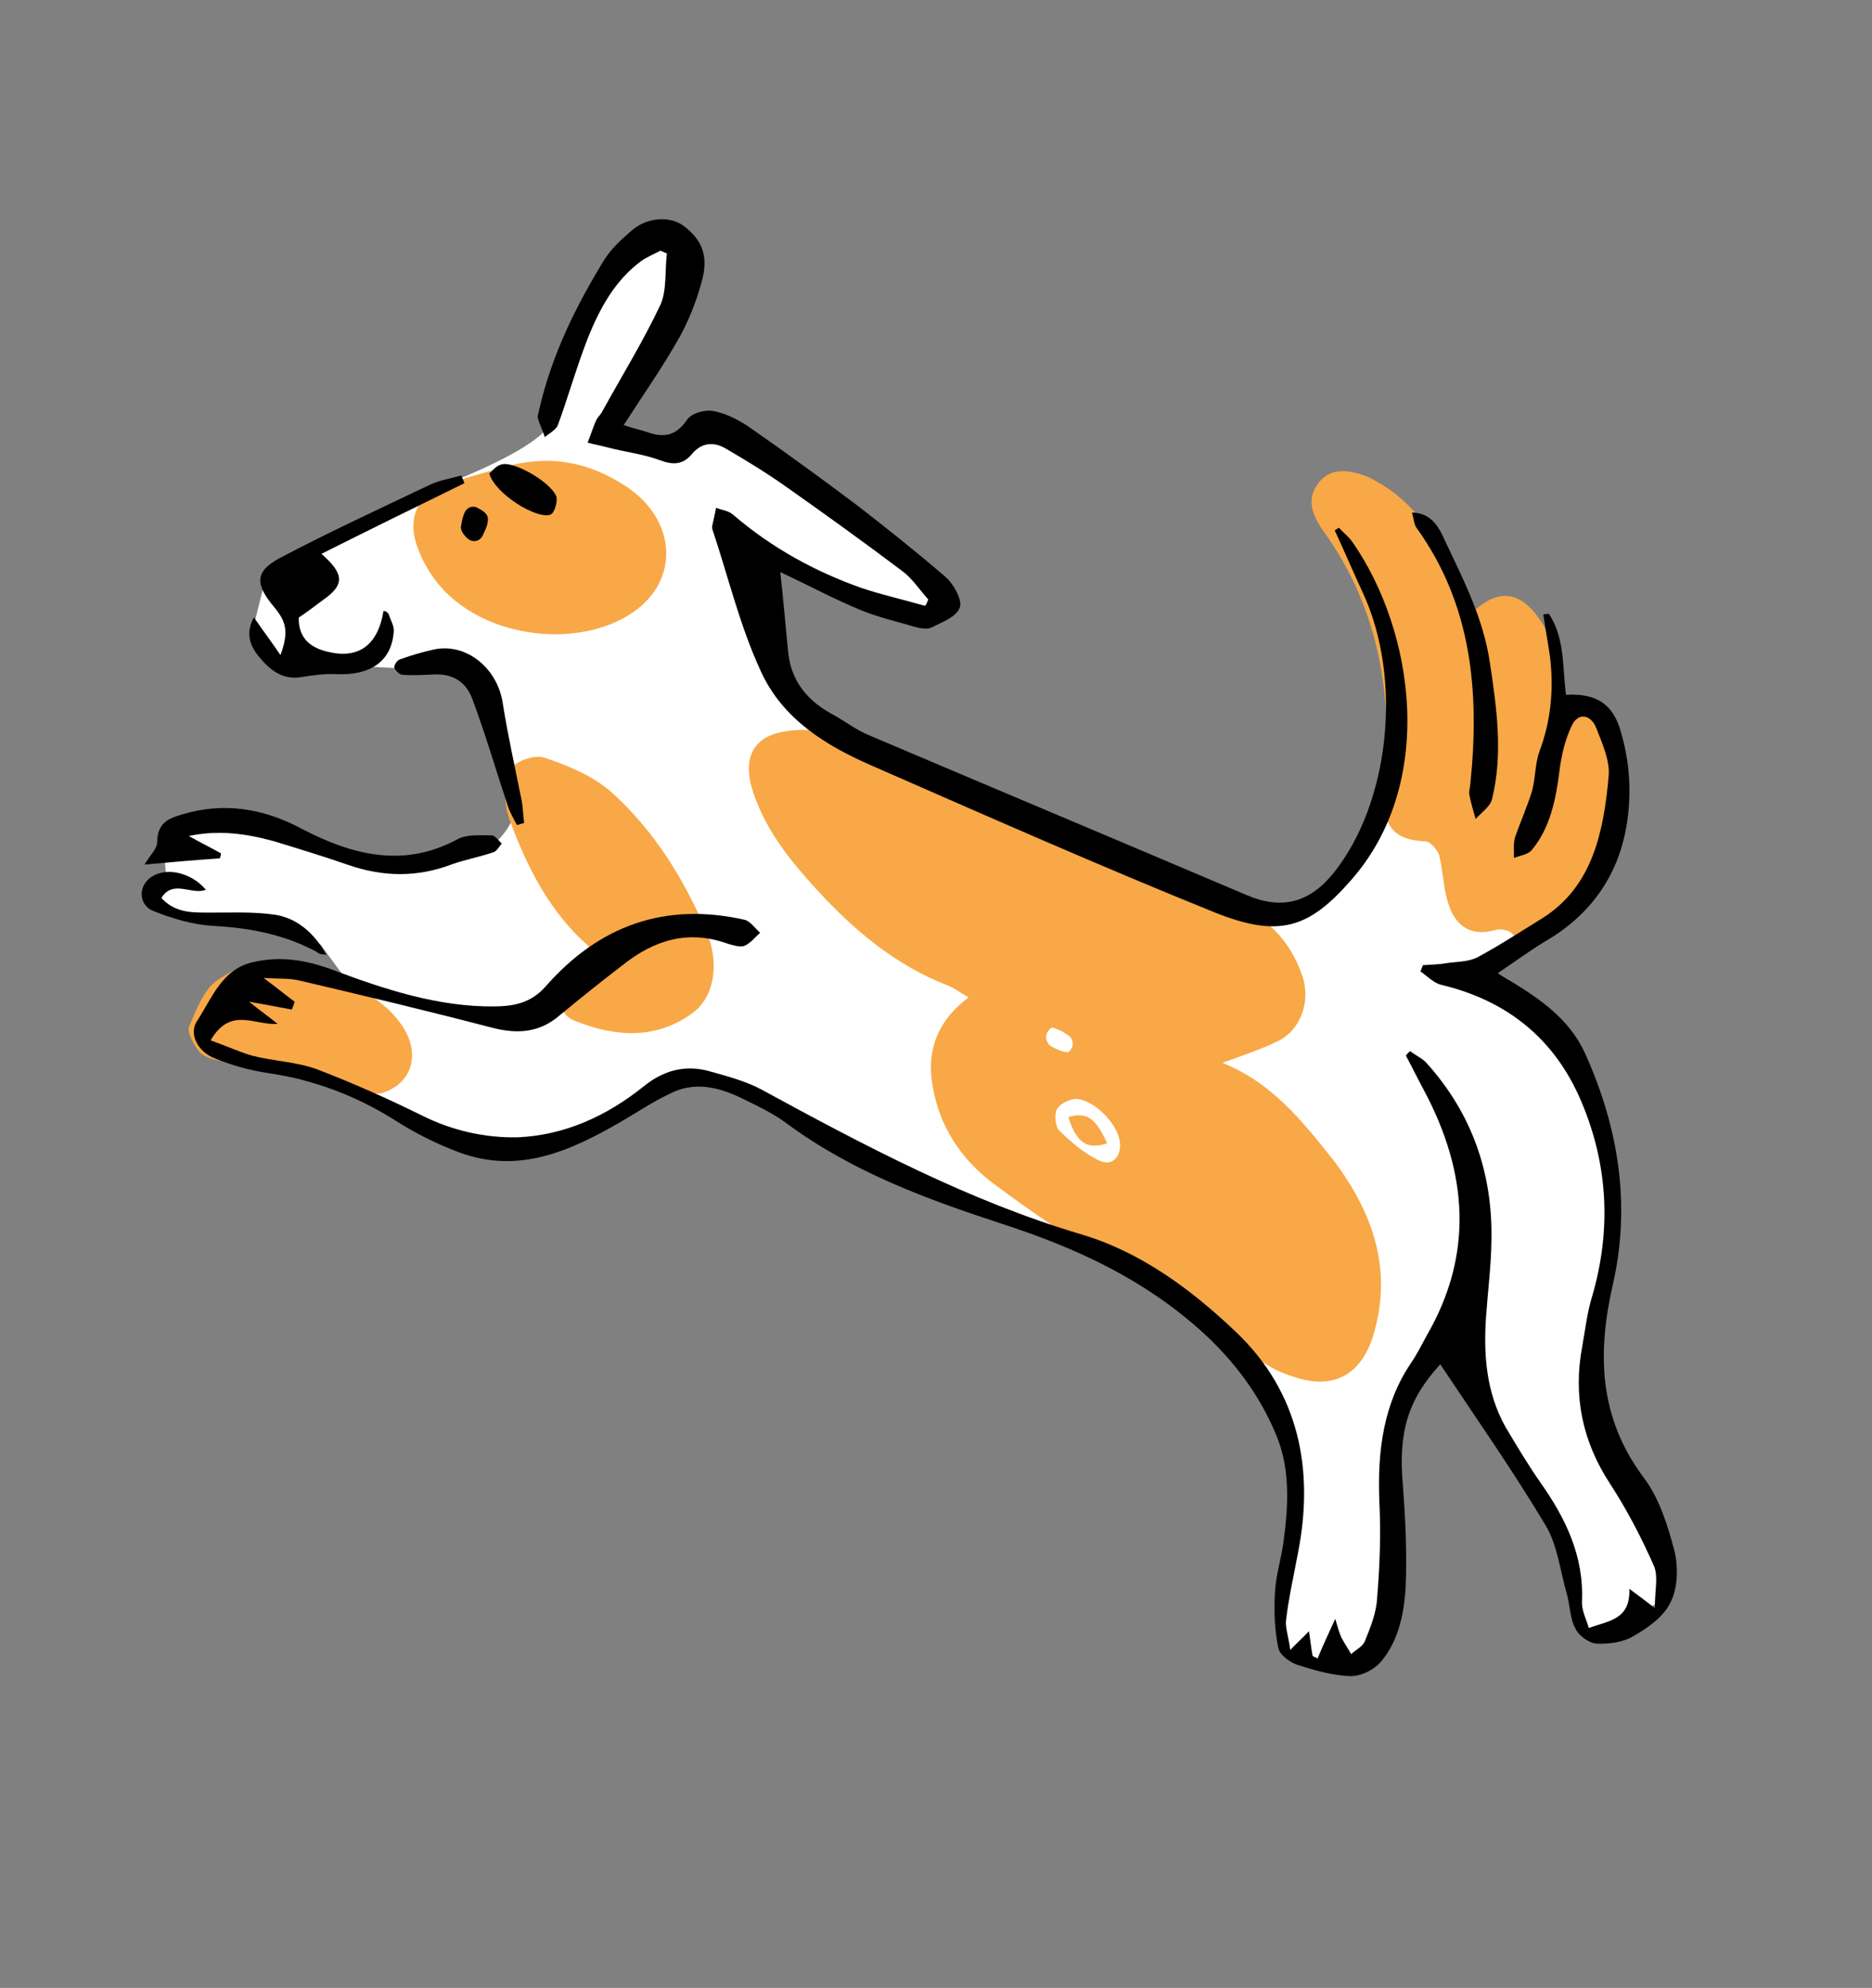 <svg width="130" height="138" viewBox="0 0 130 138" fill="none" xmlns="http://www.w3.org/2000/svg">
<rect x="0" y="0" width="130" height="138" fill="#808080" stroke="none"/>
<path d="M76.183 86.784C83.195 88.587 88.052 96.944 89.603 100.897L89.947 106.203L88.907 111.912L89.159 114.842L90.151 115.154L92.689 115.617L95.85 114.095L97.293 109.77L96.35 103.437L96.374 100.427L98.487 95.306L100.022 93.357L105.094 101.492L107.85 105.795L109.301 110.779L110.027 113.271L112.322 112.903L115.403 111.104L115.462 107.183L110.747 99.245L110.982 90.767L112.45 83.431L109.95 74.848L106.042 69.679L102.19 67.797L106.056 64.569L96.809 53.445L93.242 60.792L90.6 63.063L88.5 63.074L77.625 58.732L65.123 53.963L57.696 50.119L54.513 47.441L53.223 43.011L52.764 38.34L58.761 41.399L63.086 42.842L65.336 41.286L62.868 39.001L56.342 33.093L49.157 30.079C48.353 30.413 46.563 31.075 45.834 31.047C45.105 31.019 43.309 30.28 42.501 29.915L44.937 25.902L47.996 19.905L46.475 16.744L42.679 18.149C41.309 21.352 38.483 28.081 38.141 29.382C37.799 30.683 33.392 32.668 31.23 33.498L26.765 35.699L18.585 39.583L17.615 43.469L18.617 45.881L22.897 46.136L28.999 46.462L33.001 46.798L35.662 55.935C35.984 57.042 34.434 58.595 33.619 59.233L25.74 60.025L21.415 58.582L16.572 56.388L12.418 57.598C11.311 57.92 11.387 59.9 11.563 60.85L10.743 63.191L17.56 63.909L22.243 65.549L24.237 68.272L15.031 72.755L25.307 76.07L33.126 79.199L38.593 79.409L45.032 75.732L47.8 74.926L51.883 75.539C57.061 78.537 69.17 84.982 76.183 86.784Z" fill="white"/>
<path d="M111.602 49.907C110.072 48.722 109.769 48.701 108.228 50.02C108.235 49.365 108.271 48.811 108.262 48.27C108.341 46.507 108.056 44.85 107.104 43.279C105.721 41.072 104.137 40.718 102.242 42.52C101.991 41.995 101.708 41.533 101.517 41.046C100.142 38.02 98.6 35.099 95.653 33.456C95.232 33.197 94.781 33.003 94.298 32.871C93.167 32.548 92.062 32.653 91.4 33.77C90.723 34.837 91.241 35.937 91.912 36.883C95.802 42.275 96.722 48.314 96.17 54.727C95.931 57.298 96.722 58.318 99.02 58.41C99.322 58.431 99.831 58.99 99.948 59.391C100.209 60.457 100.227 61.539 100.534 62.591C101.059 64.395 102.232 65.033 103.871 64.555C104.189 64.463 104.763 64.567 104.972 64.778C105.883 65.872 106.837 65.758 107.767 65.052C110.022 63.471 111.062 60.939 111.741 58.185C112.152 56.544 112.337 54.804 112.581 53.102C112.229 52.062 111.923 51.01 111.602 49.907Z" fill="#F8A846"/>
<path d="M84.884 73.785C86.402 73.234 87.616 72.826 88.741 72.281C90.338 71.49 91.085 69.478 90.394 67.613C89.629 65.498 88.21 63.845 86.207 63.069C83.375 61.991 80.448 61.266 77.662 60.175C74.83 59.096 72.091 57.828 69.352 56.559C65.469 54.754 61.633 52.772 57.72 51.03C56.756 50.604 55.471 50.597 54.44 50.789C52.228 51.161 51.501 52.732 52.353 55.148C53.263 57.765 54.95 59.829 56.759 61.803C59.361 64.634 62.225 67.008 65.734 68.379C66.231 68.56 66.681 68.918 67.268 69.237C65.24 70.752 64.296 72.766 64.768 75.402C65.237 78.201 66.726 80.432 68.887 82.087C70.717 83.457 72.579 84.763 74.471 86.006C78.872 88.911 83.304 91.753 87.735 94.595C88.471 95.087 89.314 95.44 90.174 95.679C92.661 96.422 94.532 95.388 95.347 92.759C96.74 88.221 95.391 84.264 92.646 80.605C90.452 77.818 88.288 75.132 84.884 73.785ZM77.721 79.025C77.996 80.141 77.322 81.044 76.344 80.567C75.32 80.104 74.391 79.287 73.567 78.494C73.298 78.246 73.201 77.405 73.386 77.025C73.572 76.644 74.18 76.359 74.604 76.289C75.769 76.222 77.401 77.758 77.721 79.025ZM73.114 72.7C72.662 72.505 72.487 71.903 72.824 71.534C72.931 71.394 73.053 71.304 73.113 71.341C73.49 71.448 73.836 71.619 74.151 71.854C74.498 72.025 74.598 72.539 74.383 72.819C74.322 72.946 74.2 73.036 74.154 73.049C73.852 73.029 73.52 72.908 73.114 72.7Z" fill="#F8A846"/>
<path d="M41.614 66.918C39.323 66.172 39.516 68.019 39.052 68.969C38.681 69.73 39.126 70.579 39.954 70.882C42.801 72.01 45.612 72.17 48.127 70.296C49.59 69.217 49.993 66.871 49.063 64.695C47.484 60.968 45.372 57.614 42.496 55.026C41.162 53.838 39.43 53.146 37.788 52.591C37.079 52.362 35.652 52.887 35.388 53.507C34.97 54.445 35 55.904 35.398 56.93C36.603 60.222 38.204 63.344 40.856 65.671C41.02 65.895 41.153 66.183 41.614 66.918Z" fill="#F8A846"/>
<path d="M34.794 32.476C33.611 32.82 32.427 33.165 31.244 33.509C29.151 34.119 28.165 35.82 29.018 38.072C29.489 39.349 30.353 40.62 31.342 41.474C34.728 44.456 40.471 44.85 43.898 42.547C47.203 40.334 47.02 36.147 43.521 33.794C40.713 31.948 37.98 31.548 34.794 32.476Z" fill="#F8A846"/>
<path d="M26.456 75.903C28.64 75.267 29.207 73.145 27.971 71.275C26.825 69.543 25.14 68.674 23.377 68.046C22.217 67.623 20.979 67.439 19.819 67.016C18.011 66.401 16.4 67.142 15.044 68.081C14.145 68.723 13.616 70.127 13.12 71.305C12.98 71.672 13.499 72.608 13.873 73.043C14.232 73.428 14.805 73.533 15.333 73.651C18.456 74.373 21.594 75.144 24.702 75.816C25.396 75.995 26.108 75.896 26.456 75.903Z" fill="#F8A846"/>
<path d="M76.889 79.371C76.105 77.696 75.551 77.15 74.186 77.548C74.742 79.289 75.447 79.845 76.889 79.371Z" fill="#F8A846"/>
<path d="M14.626 72.22C16.012 69.859 17.631 71.181 19.28 71.082C18.696 70.599 18.08 70.181 17.3 69.538C18.448 69.747 19.384 69.91 20.274 70.085C20.321 69.909 20.414 69.718 20.461 69.541C19.831 69.073 19.246 68.59 18.301 67.887C19.359 67.96 20.131 67.898 20.824 68.076C25.275 69.118 29.68 70.174 34.114 71.329C35.879 71.794 37.437 71.721 38.856 70.492C40.291 69.313 41.77 68.121 43.264 66.979C45.43 65.261 47.782 64.521 50.539 65.513C50.916 65.62 51.353 65.765 51.672 65.672C52.112 65.49 52.434 65.07 52.785 64.75C52.456 64.465 52.113 63.967 51.736 63.859C46.184 62.594 41.584 64.26 37.879 68.493C36.839 69.666 35.612 69.86 34.281 69.867C30.439 69.898 26.731 68.694 23.071 67.314C21.248 66.648 19.482 66.347 17.586 66.79C15.404 67.263 14.717 69.311 13.656 70.925C13.118 71.789 13.725 73.026 14.945 73.486C16.12 73.959 17.356 74.306 18.594 74.489C21.69 74.947 24.613 75.999 27.392 77.745C28.789 78.643 30.294 79.401 31.845 79.982C36.003 81.544 39.574 79.906 43.043 77.918C44.184 77.259 45.296 76.5 46.512 75.928C48.185 75.061 49.875 75.439 51.545 76.257C52.583 76.77 53.667 77.27 54.612 77.974C59.204 81.367 64.342 83.242 69.526 84.94C74.651 86.601 79.483 88.782 83.662 92.622C85.758 94.567 87.459 96.845 88.58 99.509C89.643 101.972 89.464 104.58 89.12 107.127C88.957 108.261 88.597 109.399 88.539 110.558C88.465 111.83 88.512 113.176 88.771 114.405C88.857 114.87 89.547 115.375 90.044 115.557C91.296 115.954 92.592 116.337 93.832 116.357C94.618 116.345 95.561 115.853 96.052 115.166C97.31 113.55 97.62 111.393 97.642 109.266C97.679 107.189 97.579 105.152 97.42 103.078C97.095 99.421 97.769 97.159 100.018 94.71C102.475 98.398 105.008 102.01 107.312 105.852C108.159 107.237 108.337 109.033 108.804 110.637C109.038 111.439 109.013 112.371 109.414 113.07C109.665 113.594 110.401 114.087 110.9 114.105C111.747 114.13 112.701 114.015 113.416 113.59C114.39 113.034 115.502 112.275 115.996 111.261C116.505 110.298 116.566 108.812 116.276 107.646C115.811 105.878 115.211 103.987 114.167 102.605C111.02 98.411 110.915 93.983 111.994 89.21C113.261 83.73 112.426 78.319 110.076 73.131C108.982 70.731 106.955 69.364 104.911 68.111C104.671 67.963 104.445 67.866 104.009 67.558C105.167 66.785 106.142 66.067 107.147 65.448C111.042 63.226 113.136 59.735 113.156 54.889C113.156 53.53 112.958 52.174 112.579 50.871C112.04 48.853 110.838 48.116 108.75 48.234C108.497 46.351 108.686 44.284 107.554 42.602C107.417 42.642 107.312 42.618 107.175 42.658C107.316 43.65 107.502 44.629 107.643 45.621C107.907 47.882 107.702 50.062 106.893 52.2C106.597 53.048 106.632 54.016 106.396 54.901C106.067 55.975 105.587 57.039 105.213 58.127C105.087 58.544 105.142 59.072 105.137 59.563C105.578 59.38 106.153 59.321 106.399 58.978C107.639 57.475 108.053 55.506 108.302 53.476C108.434 52.404 108.703 51.293 109.166 50.342C109.599 49.455 110.475 49.581 110.858 50.557C111.255 51.583 111.802 52.783 111.716 53.841C111.372 57.747 110.591 61.509 107.181 63.698C105.674 64.626 104.181 65.605 102.645 66.433C102.006 66.782 101.16 66.756 100.402 66.868C99.887 66.964 99.343 66.959 98.813 67.005C98.751 67.132 98.704 67.308 98.642 67.435C99.137 67.78 99.571 68.252 100.099 68.37C104.504 69.425 107.91 71.968 109.814 76.47C111.703 80.922 111.882 85.437 110.579 89.948C110.22 91.086 110.086 92.322 109.877 93.47C109.236 96.864 109.868 100.051 111.818 103.018C112.979 104.8 113.987 106.736 114.859 108.711C115.169 109.436 114.916 110.434 114.919 111.63C114.154 111.037 113.778 110.766 113.148 110.297C113.231 112.447 111.718 112.507 110.337 113.018C110.162 112.417 109.835 111.805 109.857 111.201C110.011 108.002 108.693 105.341 106.935 102.863C106.086 101.642 105.313 100.345 104.54 99.047C103.19 96.613 103.02 93.998 103.199 91.391C103.324 89.615 103.554 87.862 103.573 86.062C103.652 81.418 102.213 77.324 99.134 73.871C98.82 73.473 98.323 73.291 97.933 72.97C97.811 73.06 97.735 73.136 97.628 73.276C98.058 74.076 98.428 74.838 98.858 75.637C101.988 81.467 102.306 87.138 99.087 92.697C98.732 93.344 98.423 93.978 98.008 94.588C96.073 97.435 95.645 100.713 95.789 104.26C95.902 106.511 95.817 108.765 95.628 110.995C95.572 111.99 95.168 112.977 94.796 113.901C94.625 114.332 94.139 114.528 93.833 114.834C93.625 114.46 93.372 114.098 93.149 113.674C93.002 113.336 92.9 112.985 92.724 112.384C92.244 113.448 91.843 114.272 91.501 115.133C91.38 115.059 91.275 115.035 91.155 114.962C91.054 114.447 91.014 113.97 90.9 113.241C90.487 113.688 90.167 113.944 89.601 114.544C89.49 113.652 89.254 113.014 89.305 112.51C89.488 110.934 89.837 109.419 90.125 107.867C91.291 102.036 90.213 96.641 85.841 92.477C82.697 89.478 79.185 86.912 75.129 85.701C67.35 83.399 60.115 79.579 52.898 75.646C51.785 75.046 50.503 74.712 49.266 74.365C47.547 73.887 46.045 74.325 44.688 75.427C42.125 77.478 39.208 78.817 35.939 78.953C33.731 78.998 31.467 78.516 29.331 77.452C26.909 76.255 24.47 75.171 21.97 74.213C20.538 73.706 18.996 73.665 17.503 73.285C16.749 73.069 15.786 72.643 14.626 72.22Z" fill="black"/>
<path d="M54.186 39.717C56.127 40.619 57.886 41.575 59.739 42.34C60.973 42.851 62.241 43.134 63.537 43.518C63.914 43.626 64.382 43.707 64.686 43.564C65.416 43.188 66.403 42.846 66.652 42.176C66.854 41.682 66.216 40.508 65.631 40.026C63.653 38.319 61.598 36.688 59.558 35.107C57.157 33.305 54.711 31.517 52.233 29.791C51.423 29.212 50.49 28.722 49.6 28.547C48.966 28.405 48.01 28.683 47.703 29.153C46.904 30.31 46.041 30.398 44.881 29.975C44.339 29.807 43.811 29.689 43.313 29.507C44.605 27.5 46.002 25.516 47.173 23.435C47.821 22.268 48.333 20.977 48.695 19.675C49.244 17.83 48.802 16.654 47.422 15.642C46.491 14.989 44.887 15.075 43.833 16.035C43.162 16.611 42.459 17.25 41.952 18.051C40.013 21.225 38.329 24.597 37.457 28.385C37.425 28.612 37.301 28.866 37.359 29.066C37.491 29.517 37.699 29.892 37.83 30.343C38.15 30.087 38.576 29.854 38.731 29.537C39.447 27.588 40.028 25.516 40.79 23.554C41.644 21.403 42.708 19.462 44.537 18.113C44.949 17.831 45.435 17.634 45.861 17.402C46.026 17.462 46.147 17.536 46.312 17.596C46.164 18.782 46.316 20.151 45.866 21.152C44.645 23.737 43.167 26.124 41.811 28.586C41.718 28.776 41.52 28.942 41.427 29.132C41.18 29.639 41.038 30.17 40.805 30.727C41.288 30.858 41.756 30.94 42.238 31.071C43.415 31.381 44.638 31.514 45.798 31.937C46.687 32.276 47.383 32.291 48.01 31.565C48.7 30.712 49.563 30.623 50.464 31.176C51.892 32.011 53.275 32.859 54.581 33.784C57.313 35.707 60 37.643 62.656 39.642C63.346 40.148 63.882 40.971 64.465 41.617C64.403 41.743 64.356 41.92 64.248 42.06C62.741 41.629 61.262 41.299 59.785 40.804C56.591 39.669 53.598 38.039 50.901 35.725C50.571 35.441 50.117 35.41 49.726 35.252C49.646 35.656 49.566 36.06 49.455 36.527C49.47 36.577 49.439 36.64 49.454 36.691C50.568 40.009 51.364 43.42 52.828 46.582C54.35 49.945 57.401 51.775 60.457 53.114C68.436 56.608 76.369 60.116 84.426 63.37C88.778 65.093 90.872 64.483 93.796 61.131C99.78 54.386 98.228 43.8 93.907 37.61C93.654 37.248 93.279 36.977 92.98 36.629C92.903 36.706 92.767 36.745 92.691 36.822C93.356 38.26 93.976 39.71 94.641 41.148C97.436 47.184 96.484 55.781 92.606 60.607C90.936 62.67 89.01 63.177 86.586 62.143C77.854 58.433 69.136 54.774 60.403 51.064C59.454 50.688 58.614 50.008 57.682 49.518C56.088 48.623 54.968 47.318 54.746 45.371C54.554 43.524 54.407 41.664 54.186 39.717Z" fill="black"/>
<path d="M26.633 42.411C26.245 44.808 24.889 45.746 22.823 45.261C21.766 45.025 20.714 44.462 20.745 42.875C21.324 42.489 21.888 42.053 22.498 41.604C23.93 40.589 23.908 39.834 22.32 38.448C25.68 36.763 28.963 35.154 32.247 33.545C32.188 33.345 32.084 33.157 32.041 33.007C31.312 33.219 30.601 33.318 29.902 33.63C26.391 35.305 22.865 36.93 19.397 38.755C17.694 39.686 17.7 40.554 19.059 42.17C19.895 43.177 20.054 43.892 19.478 45.474C18.793 44.477 18.226 43.718 17.63 42.858C17.152 43.759 17.189 44.564 17.905 45.497C18.756 46.554 19.641 47.221 20.959 47C21.762 46.875 22.519 46.763 23.32 46.801C25.769 46.904 27.202 45.889 27.344 43.835C27.379 43.445 27.111 43.033 26.994 42.633C26.905 42.495 26.785 42.422 26.633 42.411Z" fill="black"/>
<path d="M15.34 59.236C14.633 58.843 13.941 58.501 13.114 58.035C15.16 57.602 17.063 57.864 18.993 58.389C20.727 58.917 22.46 59.446 24.163 60.037C26.634 60.894 29.009 60.91 31.408 59.993C32.349 59.665 33.334 59.487 34.275 59.158C34.503 59.092 34.657 58.775 34.841 58.559C34.631 58.348 34.393 58.037 34.181 57.99C33.395 58.001 32.428 57.902 31.789 58.251C28.123 60.243 24.578 59.427 20.968 57.542C18.276 56.097 15.483 55.66 12.585 56.558C11.675 56.823 10.93 57.149 10.916 58.458C10.911 58.949 10.362 59.435 10.038 60.018C11.915 59.852 13.55 59.702 15.245 59.589C15.291 59.576 15.338 59.399 15.34 59.236Z" fill="black"/>
<path d="M98.057 35.581C98.188 36.032 98.185 36.359 98.363 36.633C102.254 42.025 102.749 48.133 102.108 54.41C102.09 54.687 101.981 54.99 102.054 55.241C102.169 55.805 102.315 56.307 102.476 56.858C102.843 56.425 103.468 56.025 103.609 55.495C104.383 52.388 103.948 49.198 103.467 46.021C103.016 42.945 101.652 40.297 100.365 37.573C99.951 36.66 99.448 35.61 98.057 35.581Z" fill="black"/>
<path d="M36.396 57.129C36.327 56.551 36.317 56.011 36.202 55.446C35.756 53.238 35.265 51.043 34.911 48.808C34.543 46.359 32.354 44.605 30.125 45.091C29.337 45.266 28.564 45.491 27.759 45.78C27.577 45.833 27.377 46.163 27.375 46.327C27.433 46.527 27.703 46.775 27.869 46.835C28.579 46.9 29.26 46.865 29.941 46.83C31.242 46.723 32.312 47.172 32.811 48.549C33.709 50.952 34.438 53.458 35.245 55.888C35.391 56.389 35.658 56.8 35.895 57.275C36.077 57.222 36.214 57.182 36.396 57.129Z" fill="black"/>
<path d="M22.674 66.288C21.753 64.653 20.553 63.752 19.149 63.508C17.548 63.268 15.899 63.368 14.265 63.354C13.177 63.345 12.133 63.322 11.206 62.342C12.006 61.021 13.325 62.16 14.297 61.768C13.237 60.5 11.35 60.125 10.328 61.021C9.58 61.674 9.688 62.893 10.682 63.255C12.023 63.789 13.425 64.197 14.831 64.277C17.34 64.416 19.739 64.859 22.025 66.096C22.114 66.233 22.311 66.231 22.674 66.288Z" fill="black"/>
<path d="M33.977 32.877C34.4 34.331 37.391 36.124 38.257 35.709C38.516 35.579 38.735 34.808 38.633 34.458C38.25 33.482 35.755 32.033 34.876 32.235C34.452 32.304 34.175 32.711 33.977 32.877Z" fill="black"/>
<path d="M32.478 37.389C32.868 37.711 33.369 37.565 33.539 37.135C33.787 36.628 33.927 36.261 33.87 35.897C33.797 35.646 33.542 35.448 33.196 35.277C32.835 35.056 32.44 35.225 32.286 35.542C32.1 35.922 32.082 36.2 32.002 36.603C32.015 36.817 32.148 37.105 32.478 37.389Z" fill="black"/>
</svg>
